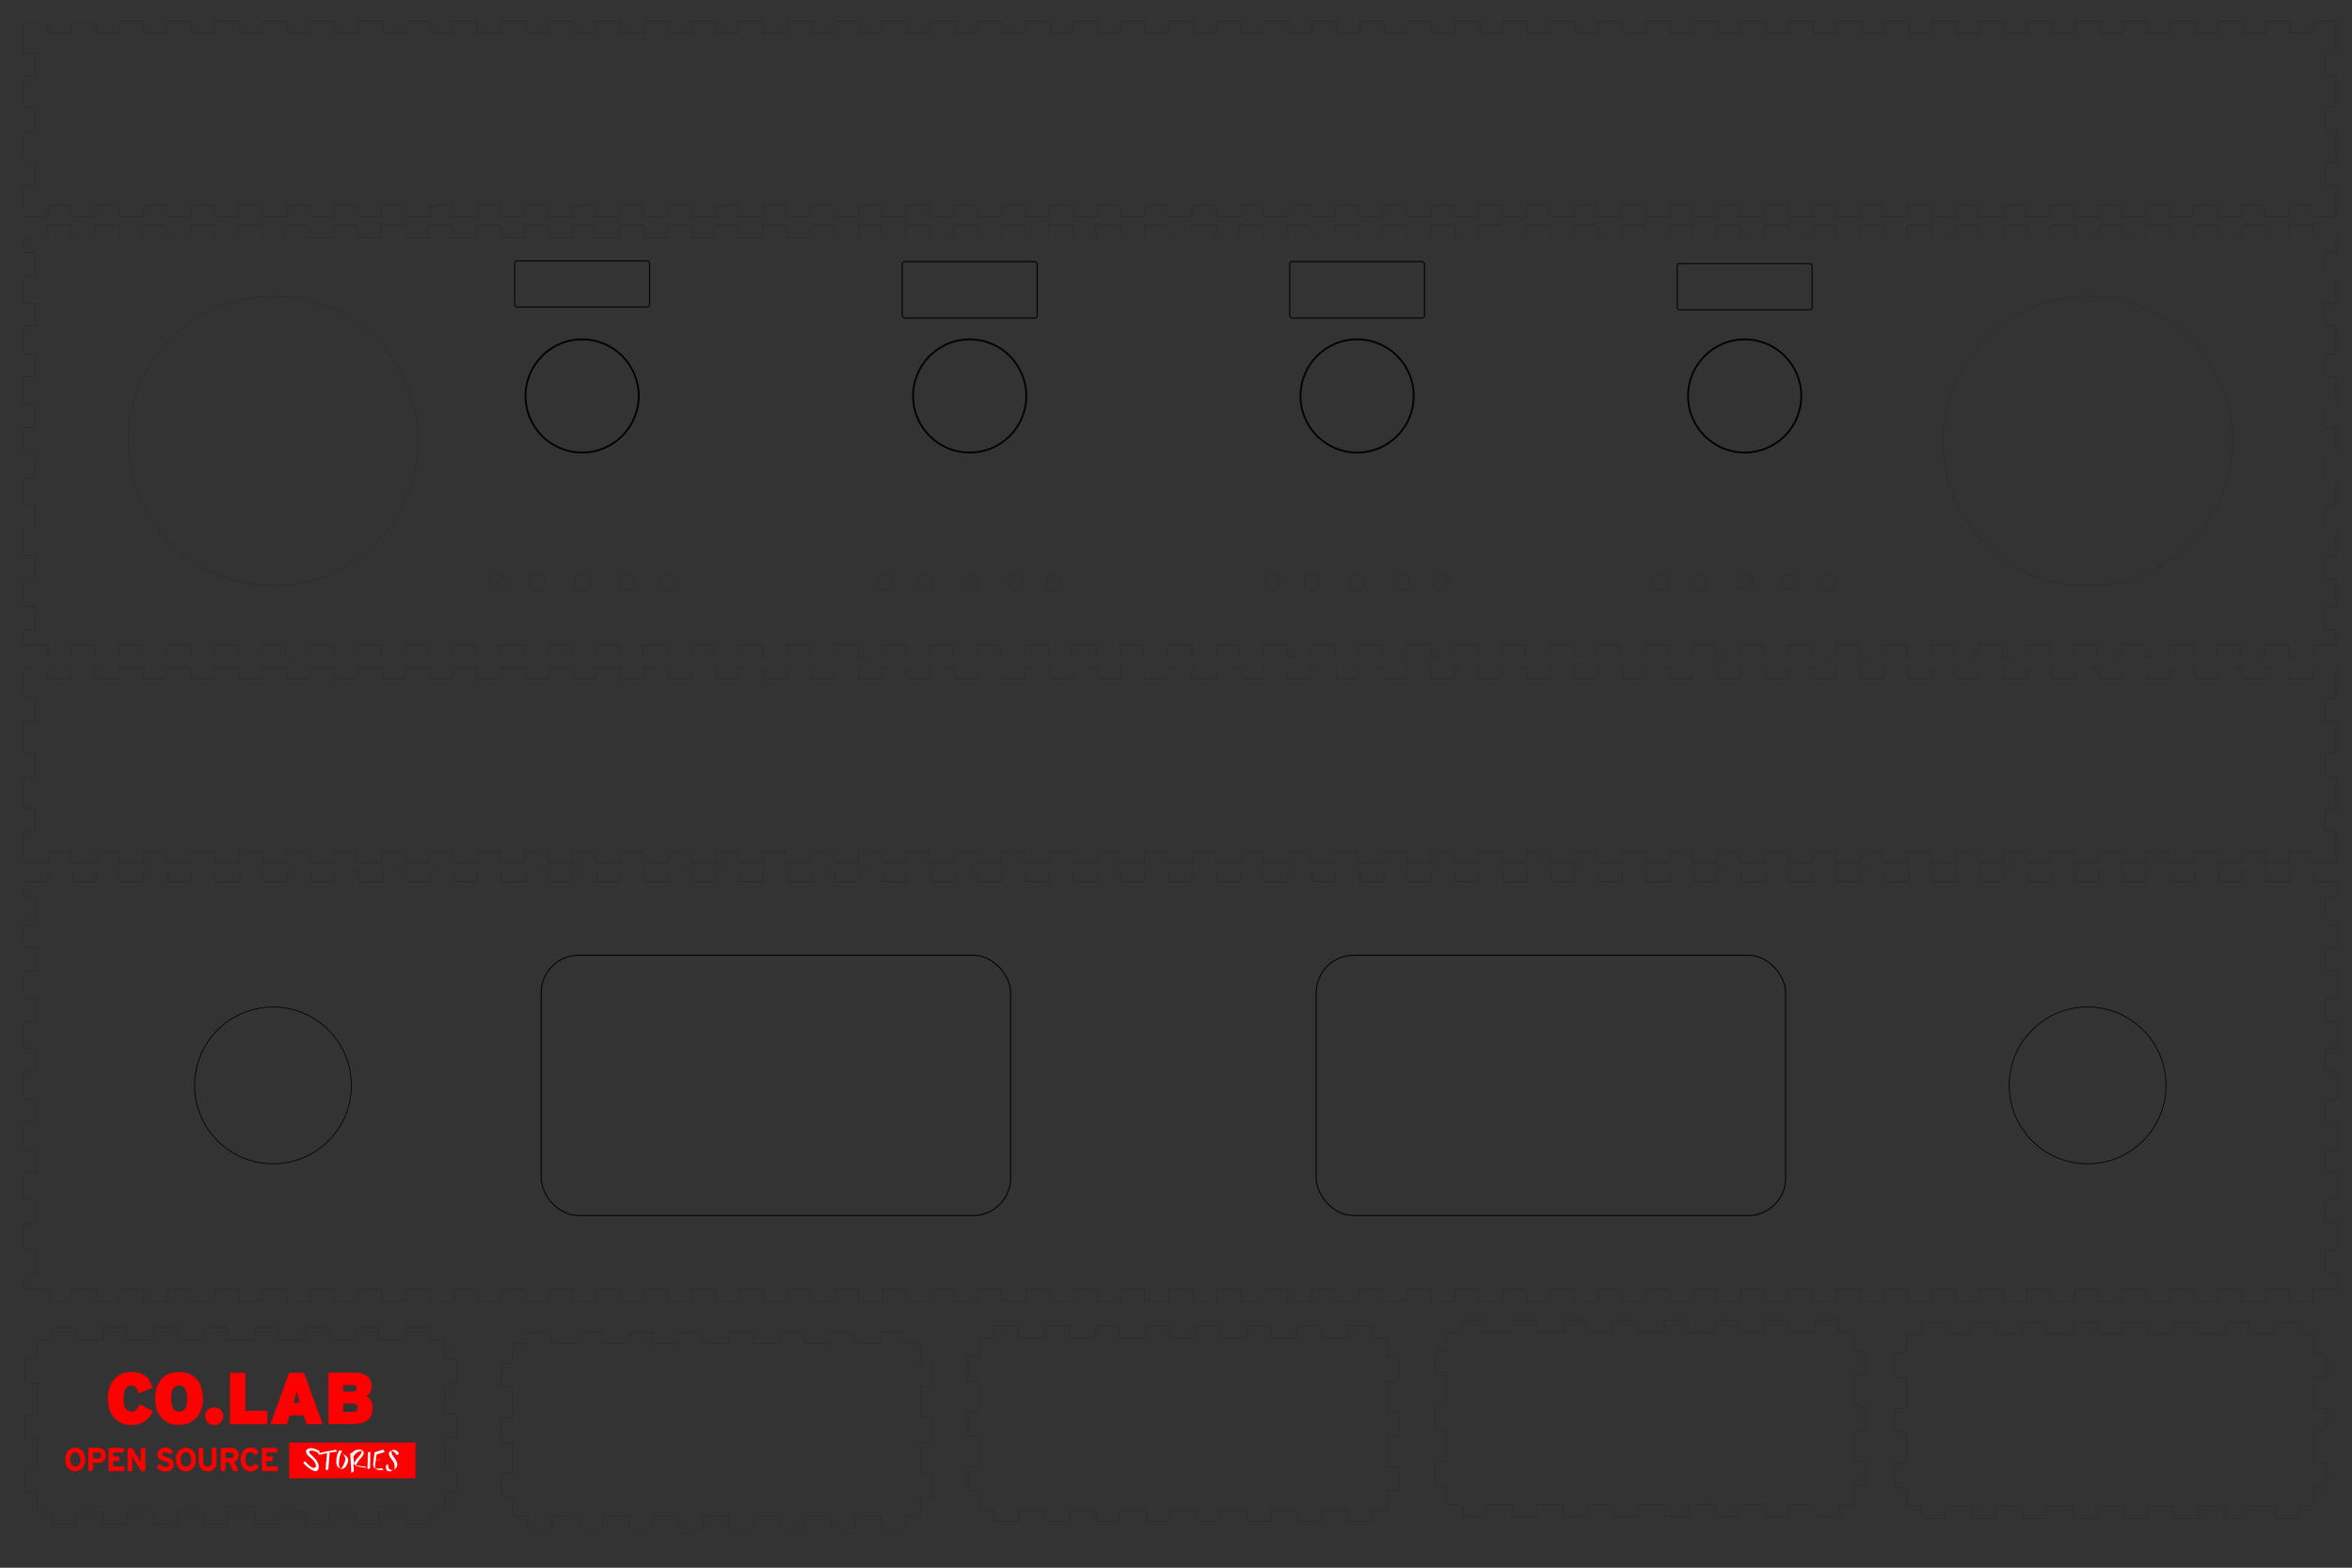 <?xml version="1.0" encoding="UTF-8" standalone="no"?>
<!-- Generator: Adobe Illustrator 22.1.0, SVG Export Plug-In . SVG Version: 6.00 Build 0)  -->

<svg
   xmlns:dc="http://purl.org/dc/elements/1.1/"
   xmlns:cc="http://creativecommons.org/ns#"
   xmlns:rdf="http://www.w3.org/1999/02/22-rdf-syntax-ns#"
   xmlns:svg="http://www.w3.org/2000/svg"
   xmlns="http://www.w3.org/2000/svg"
   xmlns:sodipodi="http://sodipodi.sourceforge.net/DTD/sodipodi-0.dtd"
   xmlns:inkscape="http://www.inkscape.org/namespaces/inkscape"
   version="1.1"
   id="svg8"
   inkscape:version="0.92.2 5c3e80d, 2017-08-06"
   sodipodi:docname="Gracefirstboxc.svg"
   x="0px"
   y="0px"
   viewBox="0 0 1700.8 1133.9"
   style="enable-background:new 0 0 1700.8 1133.9;"
   xml:space="preserve"><rect x="0" y="0" width="1700.8" height="1133.9" fill="#333333" stroke="none"/><defs
     id="defs1269" /><style
     type="text/css"
     id="style1150">
	.st0{fill:none;stroke:#000000;stroke-width:7.086615e-02;}
	.st1{fill:none;stroke:#000000;stroke-width:7.086615e-02;stroke-linejoin:round;}
	.st2{fill:#FF0000;stroke:#FF0000;stroke-miterlimit:10;}
	.st3{fill:#FFFFFF;stroke:#FF0000;stroke-miterlimit:10;}
	.st4{fill:#FF0000;stroke:#FF0000;}
</style><sodipodi:namedview
     bordercolor="#666666"
     borderopacity="1.0"
     id="base"
     inkscape:current-layer="svg8"
     inkscape:cx="507.09777"
     inkscape:cy="953.26283"
     inkscape:document-units="mm"
     inkscape:pageopacity="0.0"
     inkscape:pageshadow="2"
     inkscape:window-height="855"
     inkscape:window-maximized="1"
     inkscape:window-width="1396"
     inkscape:window-x="0"
     inkscape:window-y="1"
     inkscape:zoom="1.1265827"
     pagecolor="#ffffff"
     showgrid="false"
     width="600mm"
     inkscape:measure-start="431.828,932.697"
     inkscape:measure-end="413.502,667.466" /><g
     id="layer1"
     transform="translate(0,103)"
     inkscape:groupmode="layer"
     inkscape:label="Layer 1" /><g
     id="g867"
     transform="translate(0,103)"
     inkscape:groupmode="layer"
     inkscape:label="newlayer" /><g
     id="g992"
     inkscape:groupmode="layer"
     inkscape:label="newlayer" /><g
     id="g1102"
     inkscape:groupmode="layer"
     inkscape:label="newlayer" /><g
     id="g1325"
     inkscape:groupmode="layer"
     inkscape:label="newlayer" /><g
     id="g1415"
     inkscape:groupmode="layer"
     inkscape:label="newlayer" /><g
     id="g1551"
     inkscape:groupmode="layer"
     inkscape:label="newlayer" /><g
     id="g1663"
     transform="translate(-143.998,-162.466)"><path
       id="path1553"
       inkscape:connector-curvature="0"
       inkscape:label="part"
       class="st0"
       d="M161,334.1h17.3v-8.5h17.3v8.5h17.2   v-8.5h17.3v8.5h17.2v-8.5h17.3v8.5h17.2v-8.5h17.3v8.5h17.2v-8.5h17.3v8.5h17.2v-8.5H368v8.5h17.2v-8.5h17.3v8.5h17.2v-8.5H437v8.5   h17.2v-8.5h17.3v8.5h17.2v-8.5H506v8.5h17.2v-8.5h17.3v8.5h17.2v-8.5H575v8.5h17.2v-8.5h17.3v8.5h17.2v-8.5H644v8.5h17v-8.5h17.3   v8.5h17.2v-8.5h17.3v8.5H730v-8.5h17.3v8.5h17.2v-8.5h17.3v8.5H799v-8.5h17.3v8.5h17.2v-8.5h17.3v8.5H868v-8.5h17.3v8.5h17.2v-8.5   h17.3v8.5H937v-8.5h17.3v8.5h17.2v-8.5h17.3v8.5h17.2v-8.5h17.3v8.5h17.2v-8.5h17.3v8.5h17.2v-8.5h17.3v8.5h17.2v-8.5h17.3v8.5   h17.2v-8.5h17.3v8.5h17.2v-8.5h17.3v8.5h17.2v-8.5h17.3v8.5h17.2v-8.5h17.3v8.5h17.2v-8.5h17.3v8.5h17.2v-8.5h17.3v8.5h17.2v-8.5   h17.3v8.5h17.2v-8.5h17.3v8.5h17.2v-8.5h17.3v8.5h17.2v-8.5h17.3v8.5h17.2v-8.5h17.3v8.5h17.2v-8.5h17.3v8.5h17.2v-8.5h17.3v8.5   h17.2v-8.5h17.3v8.5h17.2v-8.5h17.3v8.5h17.2v-8.5h17.3v8.5h17.2v-8.5h17.3v8.5h17.2v-8.5h17.3v8.5h17.2v-8.5h17.3v8.5h17.2v-8.5   h17.3v8.5h17.3" /><path
       id="path1555"
       inkscape:connector-curvature="0"
       inkscape:label="part"
       class="st0"
       d="M1833.5,334.1v11.2h-8.5V362h8.5v19.8   h-8.5v16.7h8.5v19.8h-8.5V435h8.5v19.8h-8.5v16.7h8.5v19.8h-8.5V508h8.5v19.8h-8.5v16.7h8.5v19.8h-8.5V581h8.5v20h-8.5v16.7h8.5   v11.2" /><path
       id="path1557"
       inkscape:connector-curvature="0"
       inkscape:label="part"
       class="st0"
       d="M1833.5,628.9h-17.3v8.5h-17.3v-8.5   h-17.2v8.5h-17.3v-8.5h-17.2v8.5h-17.3v-8.5h-17.2v8.5h-17.3v-8.5h-17.2v8.5h-17.3v-8.5h-17.2v8.5h-17.3v-8.5h-17.2v8.5H1592v-8.5   h-17.2v8.5h-17.3v-8.5h-17.2v8.5H1523v-8.5h-17.2v8.5h-17.3v-8.5h-17.2v8.5H1454v-8.5h-17.2v8.5h-17.3v-8.5h-17.2v8.5H1385v-8.5   h-17.2v8.5h-17.3v-8.5h-17.2v8.5H1316v-8.5h-17.2v8.5h-17.3v-8.5h-17.2v8.5H1247v-8.5h-17v8.5h-17.3v-8.5h-17.2v8.5h-17.3v-8.5   H1161v8.5h-17.3v-8.5h-17.2v8.5h-17.3v-8.5H1092v8.5h-17.3v-8.5h-17.2v8.5h-17.3v-8.5H1023v8.5h-17.3v-8.5h-17.2v8.5h-17.3v-8.5   H954v8.5h-17.3v-8.5h-17.2v8.5h-17.3v-8.5H885v8.5h-17.3v-8.5h-17.2v8.5h-17.3v-8.5H816v8.5h-17v-8.5h-17.2v8.5h-17.3v-8.5h-17.2   v8.5H730v-8.5h-17.2v8.5h-17.3v-8.5h-17.2v8.5H661v-8.5h-17.2v8.5h-17.3v-8.5h-17.2v8.5H592v-8.5h-17.2v8.5h-17.3v-8.5h-17.2v8.5   H523v-8.5h-17.2v8.5h-17.3v-8.5h-17.2v8.5H454v-8.5h-17v8.5h-17.3v-8.5h-17.2v8.5h-17.3v-8.5H368v8.5h-17.3v-8.5h-17.2v8.5h-17.3   v-8.5H299v8.5h-17.3v-8.5h-17.2v8.5h-17.3v-8.5H230v8.5h-17.3v-8.5h-17.2v8.5h-17.3v-8.5H161" /><path
       id="path1559"
       inkscape:connector-curvature="0"
       inkscape:label="part"
       class="st0"
       d="M161,628.9v-11.2h8.5V601H161v-19.8   h8.5v-16.7H161v-19.8h8.5V528H161v-19.8h8.5v-16.7H161v-19.8h8.5V455H161v-20h8.5v-16.7H161v-19.8h8.5v-16.7H161V362h8.5v-16.7H161   v-11.2" /></g><g
     id="g1669"
     transform="translate(-13.54,188.822)"><path
       id="path1561"
       inkscape:connector-curvature="0"
       inkscape:label="part"
       class="st0"
       d="M40.4,780.1h10.9v-8.5h17.3v8.5h19.2   v-8.5h17.3v8.5h19.2v-8.5h17.3v8.5h19.2v-8.5h17.3v8.5h19.2v-8.5h17.3v8.5h19.2v-8.5h17.3v8.5h19.2v-8.5h17.3v8.5H307v-8.5h17.3   v8.5h10.9" /><path
       id="path1563"
       inkscape:connector-curvature="0"
       inkscape:label="part"
       class="st0"
       d="M335.2,780.1v14h8.5v17.3h-8.5v22.4   h8.5v17.3h-8.5v22.4h8.5v17.3h-8.5v14" /><path
       id="path1565"
       inkscape:connector-curvature="0"
       inkscape:label="part"
       class="st0"
       d="M335.2,904.8h-10.9v8.5H307v-8.5h-19.2   v8.5h-17.3v-8.5h-19.2v8.5H234v-8.5h-19.2v8.5h-17.3v-8.5h-19.2v8.5H161v-8.5h-19.2v8.5h-17.3v-8.5h-19.2v8.5H87.8v-8.5H68.5v8.5   H51.2v-8.5H40.4" /><path
       id="path1567"
       inkscape:connector-curvature="0"
       inkscape:label="part"
       class="st0"
       d="M40.4,904.8v-14h-8.5v-17.3h8.5v-22.4   h-8.5v-17.3h8.5v-22.4h-8.5v-17.3h8.5v-14" /></g><g
     id="g1651"
     transform="translate(-143.898,20.18)"><path
       id="path1569"
       inkscape:connector-curvature="0"
       inkscape:label="part"
       class="st0"
       d="M161.2,462.2h17.6v8.5h16.7v-8.5h17.8   v8.5H230v-8.5h17.8v8.5h16.7v-8.5h17.8v8.5H299v-8.5h17.8v8.5h16.7v-8.5h17.8v8.5H368v-8.5h17.8v8.5h16.7v-8.5h17.8v8.5H437v-8.5   h17.8v8.5h16.7v-8.5h17.8v8.5H506v-8.5h17.8v8.5h16.7v-8.5h17.8v8.5H575v-8.5h17.8v8.5h16.7v-8.5H627v8.5h16.7v-8.5h17.8v8.5h16.7   v-8.5H696v8.5h16.7v-8.5h17.8v8.5h16.7v-8.5H765v8.5h16.7v-8.5h17.8v8.5h16.7v-8.5H834v8.5h16.7v-8.5h17.8v8.5h16.7v-8.5H903v8.5   h16.7v-8.5h17.8v8.5h16.7v-8.5H972v8.5h16.7v-8.5h17.8v8.5h16.7v-8.5h17.8v8.5h16.7v-8.5h17.8v8.5h16.7v-8.5h17.8v8.5h16.7v-8.5   h17.8v8.5h16.7v-8.5h17.8v8.5h16.7v-8.5h17.8v8.5h16.7v-8.5h17.8v8.5h16.7v-8.5h17.8v8.5h16.7v-8.5h17.8v8.5h16.7v-8.5h17.8v8.5   h16.7v-8.5h17.8v8.5h16.7v-8.5h17.8v8.5h16.7v-8.5h17.8v8.5h16.7v-8.5h17.8v8.5h16.7v-8.5h17.8v8.5h16.7v-8.5h17.8v8.5h16.7v-8.5   h17.8v8.5h16.7v-8.5h17.8v8.5h16.7v-8.5h17.8v8.5h16.7v-8.5h17.8v8.5h16.7v-8.5h17.8v8.5h16.7v-8.5h17.8v8.5h16.7v-8.5h17.8v8.5   h16.7v-8.5h17.6" /><path
       id="path1571"
       inkscape:connector-curvature="0"
       inkscape:label="part"
       class="st0"
       d="M1833.6,462.2V485h-8.5v16.7h8.5v23   h-8.5v16.7h8.5v23h-8.5v16.7h8.5V604" /><path
       id="path1573"
       inkscape:connector-curvature="0"
       inkscape:label="part"
       class="st0"
       d="M1833.6,604H1816v-8.5h-16.7v8.5h-17.8   v-8.5h-16.7v8.5H1747v-8.5h-16.7v8.5h-17.8v-8.5h-16.7v8.5H1678v-8.5h-16.7v8.5h-17.8v-8.5h-16.7v8.5H1609v-8.5h-16.7v8.5h-17.8   v-8.5h-16.7v8.5H1540v-8.5h-16.7v8.5h-17.8v-8.5H1489v8.5h-17.8v-8.5h-16.7v8.5h-17.8v-8.5H1420v8.5h-17.8v-8.5h-16.7v8.5h-17.8   v-8.5H1351v8.5h-17.8v-8.5h-16.7v8.5h-17.8v-8.5H1282v8.5h-17.8v-8.5h-16.7v8.5h-17.8v-8.5H1213v8.5h-17.8v-8.5h-16.7v8.5h-17.8   v-8.5H1144v8.5h-17.8v-8.5h-16.7v8.5H1092v-8.5h-16.7v8.5h-17.8v-8.5h-16.7v8.5H1023v-8.5h-16.7v8.5h-17.8v-8.5h-16.7v8.5H954v-8.5   h-16.7v8.5h-17.8v-8.5h-16.7v8.5H885v-8.5h-16.7v8.5h-17.8v-8.5h-16.7v8.5H816v-8.5h-16.7v8.5h-17.8v-8.5h-16.7v8.5H747v-8.5h-16.7   v8.5h-17.8v-8.5H696v8.5h-17.8v-8.5h-16.7v8.5h-17.8v-8.5H627v8.5h-17.8v-8.5h-16.7v8.5h-17.8v-8.5H558v8.5h-17.8v-8.5h-16.7v8.5   h-17.8v-8.5H489v8.5h-17.8v-8.5h-16.7v8.5h-17.8v-8.5H420v8.5h-17.8v-8.5h-16.7v8.5h-17.8v-8.5H351v8.5h-17.8v-8.5h-16.7v8.5H299   v-8.5h-16.7v8.5h-17.8v-8.5h-16.7v8.5H230v-8.5h-16.7v8.5h-17.8v-8.5h-16.7v8.5h-17.6" /><path
       id="path1575"
       inkscape:connector-curvature="0"
       inkscape:label="part"
       class="st0"
       d="M161.2,604v-22.8h8.5v-16.7h-8.5v-23   h8.5v-16.7h-8.5v-23h8.5V485h-8.5v-22.8" /></g><g
     id="g1645"
     transform="translate(-627.068,189.88)"><path
       id="path1577"
       inkscape:connector-curvature="0"
       inkscape:label="part"
       class="st0"
       d="m 997.7,782.1 h 10.9 v -8.5 h 17.3 v 8.5 h 19.2 v -8.5 h 17.3 v 8.5 h 19.2 v -8.5 h 17.3 v 8.5 h 19.2 v -8.5 h 17.3 v 8.5 h 19.2 v -8.5 h 17.3 v 8.5 h 19.2 v -8.5 h 17.3 v 8.5 h 19.2 v -8.5 h 17.3 v 8.5 h 19.2 v -8.5 h 17.3 v 8.5 h 10.9" /><path
       id="path1579"
       inkscape:connector-curvature="0"
       inkscape:label="part"
       class="st0"
       d="m 1292.5,782.1 v 14 h 8.5 v 17.3 h -8.5 v 22.4 h 8.5 v 17.3 h -8.5 v 22.4 h 8.5 v 17.3 h -8.5 v 14" /><path
       id="path1581"
       inkscape:connector-curvature="0"
       inkscape:label="part"
       class="st0"
       d="m 1292.5,906.8 h -10.9 v 8.5 h -17.3 v -8.5 h -19.2 v 8.5 h -17.3 v -8.5 h -19.2 v 8.5 h -17.3 v -8.5 H 1172 v 8.5 h -17.3 v -8.5 h -19.2 v 8.5 h -17.3 v -8.5 H 1099 v 8.5 h -17.3 v -8.5 h -19.2 v 8.5 h -17.3 v -8.5 H 1026 v 8.5 h -17.3 v -8.5 h -10.9" /><path
       id="path1583"
       inkscape:connector-curvature="0"
       inkscape:label="part"
       class="st0"
       d="m 997.7,906.8 v -14 h -8.5 v -17.3 h 8.5 v -22.4 h -8.5 v -17.3 h 8.5 v -22.4 h -8.5 v -17.3 h 8.5 v -14" /></g><g
     id="g1639"
     transform="translate(-883.898,-144.582)"><path
       id="path1585"
       inkscape:connector-curvature="0"
       inkscape:label="part"
       class="st0"
       d="M901.2,159.9h17.6v8.5h16.7v-8.5h17.8   v8.5H970v-8.5h17.8v8.5h16.7v-8.5h17.8v8.5h16.7v-8.5h17.8v8.5h16.7v-8.5h17.8v8.5h16.7v-8.5h17.8v8.5h16.7v-8.5h17.8v8.5h16.7   v-8.5h17.8v8.5h16.7v-8.5h17.8v8.5h16.7v-8.5h17.8v8.5h16.7v-8.5h17.8v8.5h16.7v-8.5h17.8v8.5h16.7v-8.5h17.8v8.5h16.7v-8.5h17.8   v8.5h16.7v-8.5h17.8v8.5h16.7v-8.5h17.8v8.5h16.7v-8.5h17.8v8.5h16.7v-8.5h17.8v8.5h16.7v-8.5h17.8v8.5h16.7v-8.5h17.8v8.5h16.7   v-8.5h17.8v8.5h16.7v-8.5h17.8v8.5h16.7v-8.5h17.8v8.5h16.7v-8.5h17.8v8.5h16.7v-8.5h17.8v8.5h16.7v-8.5h17.8v8.5h16.7v-8.5h17.8   v8.5h16.7v-8.5h17.8v8.5h16.7v-8.5h17.8v8.5h16.7v-8.5h17.8v8.5h16.7v-8.5h17.8v8.5h16.7v-8.5h17.8v8.5h16.7v-8.5h17.8v8.5h16.7   v-8.5h17.8v8.5h16.7v-8.5h17.8v8.5h16.7v-8.5h17.8v8.5h16.7v-8.5h17.8v8.5h16.7v-8.5h17.8v8.5h16.7v-8.5h17.8v8.5h16.7v-8.5h17.8   v8.5h16.7v-8.5h17.8v8.5h16.7v-8.5h17.8v8.5h16.7v-8.5h17.8v8.5h16.7v-8.5h17.8v8.5h16.7v-8.5h17.8v8.5h16.7v-8.5h17.8v8.5h16.7   v-8.5h17.8v8.5h16.7v-8.5h17.6" /><path
       id="path1587"
       inkscape:connector-curvature="0"
       inkscape:label="part"
       class="st0"
       d="M2573.6,159.9v22.8h-8.5v16.7h8.5v23   h-8.5v16.7h8.5v23h-8.5v16.7h8.5v22.8" /><path
       id="path1589"
       inkscape:connector-curvature="0"
       inkscape:label="part"
       class="st0"
       d="M2573.6,301.7H2556v-8.5h-16.7v8.5   h-17.8v-8.5h-16.7v8.5H2487v-8.5h-16.7v8.5h-17.8v-8.5h-16.7v8.5H2418v-8.5h-16.7v8.5h-17.8v-8.5h-16.7v8.5H2349v-8.5h-16.7v8.5   h-17.8v-8.5h-16.7v8.5H2280v-8.5h-16.7v8.5h-17.8v-8.5H2229v8.5h-17.8v-8.5h-16.7v8.5h-17.8v-8.5H2160v8.5h-17.8v-8.5h-16.7v8.5   h-17.8v-8.5H2091v8.5h-17.8v-8.5h-16.7v8.5h-17.8v-8.5H2022v8.5h-17.8v-8.5h-16.7v8.5h-17.8v-8.5H1953v8.5h-17.8v-8.5h-16.7v8.5   h-17.8v-8.5H1884v8.5h-17.8v-8.5h-16.7v8.5H1832v-8.5h-16.7v8.5h-17.8v-8.5h-16.7v8.5H1763v-8.5h-16.7v8.5h-17.8v-8.5h-16.7v8.5   H1694v-8.5h-16.7v8.5h-17.8v-8.5h-16.7v8.5H1625v-8.5h-16.7v8.5h-17.8v-8.5h-16.7v8.5H1556v-8.5h-16.7v8.5h-17.8v-8.5h-16.7v8.5   H1487v-8.5h-16.7v8.5h-17.8v-8.5H1436v8.5h-17.8v-8.5h-16.7v8.5h-17.8v-8.5H1367v8.5h-17.8v-8.5h-16.7v8.5h-17.8v-8.5H1298v8.5   h-17.8v-8.5h-16.7v8.5h-17.8v-8.5H1229v8.5h-17.8v-8.5h-16.7v8.5h-17.8v-8.5H1160v8.5h-17.8v-8.5h-16.7v8.5h-17.8v-8.5H1091v8.5   h-17.8v-8.5h-16.7v8.5H1039v-8.5h-16.7v8.5h-17.8v-8.5h-16.7v8.5H970v-8.5h-16.7v8.5h-17.8v-8.5h-16.7v8.5h-17.6" /><path
       id="path1591"
       inkscape:connector-curvature="0"
       inkscape:label="part"
       class="st0"
       d="M901.2,301.7v-22.8h8.5v-16.7h-8.5v-23   h8.5v-16.7h-8.5v-23h8.5v-16.7h-8.5V160" /></g><g
     id="g1657"
     transform="translate(-143.798,201.943)"><path
       id="path1593"
       inkscape:connector-curvature="0"
       inkscape:label="part"
       class="st0"
       d="M161.4,435.7h17.3v-8.5H196v8.5h17.2   v-8.5h17.3v8.5h17.2v-8.5H265v8.5h17.2v-8.5h17.3v8.5h17.2v-8.5H334v8.5h17.2v-8.5h17.3v8.5h17.2v-8.5H403v8.5h17.2v-8.5h17.3v8.5   h17.2v-8.5H472v8.5h17v-8.5h17.3v8.5h17.2v-8.5h17.3v8.5H558v-8.5h17.3v8.5h17.2v-8.5h17.3v8.5H627v-8.5h17.3v8.5h17.2v-8.5h17.3   v8.5H696v-8.5h17.3v8.5h17.2v-8.5h17.3v8.5H765v-8.5h17.3v8.5h17.2v-8.5h17.3v8.5H834v-8.5h17.3v8.5h17.2v-8.5h17.3v8.5H903v-8.5   h17v8.5h17.2v-8.5h17.3v8.5h17.2v-8.5H989v8.5h17.2v-8.5h17.3v8.5h17.2v-8.5h17.3v8.5h17.2v-8.5h17.3v8.5h17.2v-8.5h17.3v8.5h17.2   v-8.5h17.3v8.5h17.2v-8.5h17.3v8.5h17.2v-8.5h17.3v8.5h17.2v-8.5h17.3v8.5h17.2v-8.5h17.3v8.5h17.2v-8.5h17.3v8.5h17.2v-8.5h17.3   v8.5h17.2v-8.5h17.3v8.5h17.2v-8.5h17.3v8.5h17.2v-8.5h17.3v8.5h17.2v-8.5h17.3v8.5h17.2v-8.5h17.3v8.5h17.2v-8.5h17.3v8.5h17.2   v-8.5h17.3v8.5h17.2v-8.5h17.3v8.5h17.2v-8.5h17.3v8.5h17.2v-8.5h17.3v8.5h17.2v-8.5h17.3v8.5h17.2v-8.5h17.3v8.5h17.2v-8.5h17.3   v8.5h17.3" /><path
       id="path1595"
       inkscape:connector-curvature="0"
       inkscape:label="part"
       class="st0"
       d="M1833.8,435.7v11.2h-8.5v16.7h8.5v19.8   h-8.5v16.7h8.5v19.8h-8.5v16.7h8.5v19.8h-8.5v16.7h8.5V593h-8.5v16.7h8.5v19.8h-8.5v16.7h8.5V666h-8.5v16.7h8.5v19.8h-8.5v16.7h8.5   v11.2" /><path
       id="path1597"
       inkscape:connector-curvature="0"
       inkscape:label="part"
       class="st0"
       d="M1833.8,730.5h-17.3v8.5h-17.3v-8.5   H1782v8.5h-17.3v-8.5h-17.2v8.5h-17.3v-8.5H1713v8.5h-17.3v-8.5h-17.2v8.5h-17.3v-8.5H1644v8.5h-17.3v-8.5h-17.2v8.5h-17.3v-8.5   H1575v8.5h-17.3v-8.5h-17.2v8.5h-17.3v-8.5H1506v8.5h-17.3v-8.5h-17.2v8.5h-17.3v-8.5H1437v8.5h-17.3v-8.5h-17.2v8.5h-17.3v-8.5   H1368v8.5h-17v-8.5h-17.2v8.5h-17.3v-8.5h-17.2v8.5H1282v-8.5h-17.2v8.5h-17.3v-8.5h-17.2v8.5H1213v-8.5h-17.2v8.5h-17.3v-8.5   h-17.2v8.5H1144v-8.5h-17.2v8.5h-17.3v-8.5h-17.2v8.5H1075v-8.5h-17v8.5h-17.3v-8.5h-17.2v8.5h-17.3v-8.5H989v8.5h-17.3v-8.5h-17.2   v8.5h-17.3v-8.5H920v8.5h-17.3v-8.5h-17.2v8.5h-17.3v-8.5H851v8.5h-17.3v-8.5h-17.2v8.5h-17.3v-8.5H782v8.5h-17.3v-8.5h-17.2v8.5   h-17.3v-8.5H713v8.5h-17.3v-8.5h-17.2v8.5h-17.3v-8.5H644v8.5h-17.3v-8.5h-17.2v8.5h-17.3v-8.5H575v8.5h-17v-8.5h-17.2v8.5h-17.3   v-8.5h-17.2v8.5H489v-8.5h-17.2v8.5h-17.3v-8.5h-17.2v8.5H420v-8.5h-17.2v8.5h-17.3v-8.5h-17.2v8.5H351v-8.5h-17.2v8.5h-17.3v-8.5   h-17.2v8.5H282v-8.5h-17v8.5h-17.3v-8.5h-17.2v8.5h-17.3v-8.5H196v8.5h-17.3v-8.5h-17.3" /><path
       id="path1599"
       inkscape:connector-curvature="0"
       inkscape:label="part"
       class="st0"
       d="M161.4,730.5v-11.2h8.5v-16.7h-8.5   v-19.8h8.5v-16.7h-8.5v-19.8h8.5v-16.7h-8.5v-19.8h8.5V593h-8.5v-19.8h8.5v-16.7h-8.5v-19.8h8.5V520h-8.5v-19.8h8.5v-16.7h-8.5   v-19.8h8.5V447h-8.5v-11.2" /></g><circle
     r="104.8"
     cy="319.034"
     cx="197.415"
     class="st1"
     id="path1690"
     style="fill:none;stroke:#000000" /><circle
     r="104.8"
     cy="319.034"
     cx="1509.615"
     class="st1"
     id="circle1692"
     style="fill:none;stroke:#000000" /><rect
     x="209.6"
     y="1043.9"
     class="st2"
     width="90.4"
     height="24.8"
     id="rect1218" /><g
     id="g1230"><path
       class="st3"
       d="M243.1,1050.5c0.8-0.1,1.3-0.6,0.8-1.4c-0.1-0.1-0.1-0.2-0.2-0.3c-0.5-0.8-2.1-1-2.6-0.3   c-1.3,0.2-2.5,0.4-3.7,0.6c-0.2,0-0.3,0-0.5,0.1c-1.8,0.3-3.5,0.7-5.3,1.1c0.1-0.5-0.1-1-0.7-1.4c-2.2-1.3-4.7-2.4-7.3-1.8   c-1.9,0.4-3.3,1.7-2.7,3.7c0.8,2.5,4,4.1,5.6,6.1c1,1.2,3,5.3-0.5,4.1c-1.6-0.5-3.4-2.7-4.5-3.9c-1.3-1.4-3.4,0.3-2.1,1.8   c2,2.2,10.1,9.6,11.5,2.9c0.5-2.3-0.8-4.8-2.2-6.6c-1-1.2-2.3-2.2-3.3-3.3c-1.1-1.1-2.7-2.4,0.5-2.2c1.3,0.1,2.5,0.8,3.6,1.4l0,0   c-0.1,0.7,1.3,1.8,2.3,1.5c1.4-0.4,2.7-0.7,4.1-1c-0.2,3.6-0.8,7.2-0.9,10.8c-0.1,1.9,2.9,1.8,3,0.1c0.1-3.8,0.7-7.6,0.9-11.5   C240.3,1050.9,241.7,1050.7,243.1,1050.5z"
       id="path1220" /><path
       class="st3"
       d="M247.3,1050.7c0.1-0.2,0.3-0.4,0.4-0.6c0.4,0,0.7,0,0.6-0.1c-0.1-0.2-0.1-0.3-0.2-0.5   c-0.2-0.5-2.4-1.3-2.8-0.9c-2.3,2.1-3,7.6-2.4,10.6c0.4,2.2,2.2,3.6,4.4,3.7c2.8,0.1,4.9-4.3,5-6.7   C252.3,1053.3,249.7,1051.8,247.3,1050.7z M249.1,1056.3c-0.1,0.8-2,5.6-3.2,5.4c0.3,0-0.3-2.1-0.3-2.3c-0.1-1.2,0.1-2.4,0.2-3.6   c0.2-1.2,0.4-2.9,1-4.2C248.5,1052.6,249.5,1054,249.1,1056.3z"
       id="path1222" /><path
       class="st3"
       d="M265.5,1050.7c-0.1,3.5-0.1,6.9-0.2,10.4c-0.4-0.4-1.1-0.9-1.4-0.9c-1.5-0.2-3.6-0.1-5-0.7   c-0.9,0.1-1-0.1-0.6-0.5c0.3-0.3,0.5-0.6,0.6-1c0.4-0.6,0.9-1.2,1.3-1.8c1.2-1.5,4.1-3.9,3.2-6.2c-0.6-1.6-2.6-2.2-4.1-2.1   c-1.9,0.1-3.5,0.9-4.8,2.3c-0.8,0.2-1.7,0.7-1.7,1.2c0.3,4.3,0.5,8.5,0.7,12.8c-0.1,0.1-0.1,0.2-0.1,0.3c-0.1,0.4,0,0.7,0.2,1   c0.2,0.5,2.8-0.7,2.8-1.3c-0.1-1.5-0.1-3-0.2-4.4c1.9,1.9,7.2,2.1,8.9,2.3l0,0l0,0c0,1.4,3,0.9,3-0.2c0.1-3.8,0.1-7.6,0.2-11.5   C268.5,1049.2,265.5,1049.6,265.5,1050.7z M256.3,1056.7c-0.1-1.1-0.1-2.1-0.2-3.2c0.1,0,0.2-0.1,0.3-0.2c0.7-1.3,1.7-2.2,3-2.8   c0.5-0.2,1.1-0.4,1.7-0.5l0,0c-0.1,0.4-0.2,0.8-0.5,1.1C259.5,1053.2,257.3,1054.7,256.3,1056.7z"
       id="path1224" /><path
       class="st3"
       d="M284.4,1050.5c1,0.6,1.5,1.3,2,2.4c0.2,0.4,2.9-0.9,2.7-1.5c-0.9-2.1-2.8-3.7-5.2-3.1   c-1.1,0.3-2.8,1.2-3.1,2.5c-0.7,2.6,2.6,5.3,3.6,7.4c0.6,1.4,1.3,6.1-1.9,4.4c-1.5-0.8-1.4-2.7-1.1-4.1c0.1-0.4-2.5,0.5-2.7,1.3   c-0.4,2.3,0.1,4.9,2.9,4.9c1.7,0,3.8-1.2,5-2.4c2.1-2.2,1.1-5-0.3-7.2c-0.9-1.3-2.8-3.3-2.7-5.1   C283.8,1050.1,284.1,1050.3,284.4,1050.5z"
       id="path1226" /><path
       class="st3"
       d="M272.8,1052.4c1.7-0.5,3.4-1.1,5.2-1.6c1.4-0.4,0-2.4-0.9-2.6c-0.1,0-0.2,0-0.2-0.1c-0.5-0.1-0.8,0-1,0.2   c-1.6,0.5-3.2,1-4.8,1.5c-0.3-0.2-0.5-0.2-0.5-0.2c0,0.2-0.1,0.3-0.1,0.5c-0.3,0.2-0.3,0.6-0.2,1c-0.3,1.7-0.5,3.5-0.7,5.2   c-0.1,1.7-0.7,3.8,0.4,5.3c1.9,2.5,5.4,2.4,8.2,1.9c0.1,0-1.4-2.1-2.2-2c-1.2,0.2-2.8,0.4-4.2,0.2c-0.2-1.2,0.2-2.7,0.2-3.8   c0-0.3,0-0.5,0.1-0.8l0,0c1.2-0.2,2.4-0.6,3.5-1.3c0.2-0.1,0.4-0.3,0.3-0.5c0-0.2-0.4-0.3-0.5-0.3c-0.7-0.1-1.5,0.1-2.1,0.5   c-0.1,0-0.1,0.1-0.1,0.1s0,0-0.1,0l-0.2,0.1c-0.1,0-0.1,0-0.2,0.1c-0.1,0-0.3,0,0,0c-0.1,0-0.3,0-0.4,0.1   C272.4,1054.7,272.6,1053.6,272.8,1052.4z"
       id="path1228" /></g><g
     id="g1252"><path
       class="st4"
       d="M60.6,1058.9c-0.3,1-0.8,1.8-1.4,2.5c-0.6,0.7-1.3,1.3-2.1,1.6c-0.8,0.4-1.7,0.6-2.7,0.6s-1.9-0.2-2.7-0.6   s-1.5-0.9-2.1-1.6s-1-1.5-1.4-2.5c-0.3-1-0.5-2.1-0.5-3.3c0-1.2,0.2-2.3,0.5-3.3s0.8-1.8,1.4-2.5c0.6-0.7,1.3-1.3,2.1-1.6   s1.7-0.6,2.7-0.6s1.9,0.2,2.7,0.6s1.5,0.9,2.1,1.6s1,1.5,1.4,2.5c0.3,1,0.5,2.1,0.5,3.3S60.9,1057.9,60.6,1058.9z M58.4,1053.2   c-0.2-0.7-0.5-1.3-0.9-1.8s-0.8-0.9-1.4-1.2c-0.5-0.3-1.1-0.4-1.7-0.4c-0.6,0-1.2,0.1-1.7,0.4s-1,0.6-1.3,1.1   c-0.4,0.5-0.7,1.1-0.9,1.8c-0.2,0.7-0.3,1.5-0.3,2.4s0.1,1.7,0.3,2.4c0.2,0.7,0.5,1.3,0.9,1.8s0.8,0.9,1.4,1.2   c0.5,0.3,1.1,0.4,1.7,0.4c0.6,0,1.2-0.1,1.7-0.4s1-0.6,1.3-1.1c0.4-0.5,0.7-1.1,0.9-1.8c0.2-0.7,0.3-1.5,0.3-2.4   S58.6,1053.9,58.4,1053.2z"
       id="path1232" /><path
       class="st4"
       d="M75.6,1054.8c-0.3,0.6-0.6,1.1-1.1,1.5s-1,0.7-1.6,0.9c-0.6,0.2-1.3,0.3-2.1,0.3h-4.1v5.8h-2.3v-15.6H71   c0.7,0,1.4,0.1,2,0.3c0.6,0.2,1.1,0.5,1.6,0.9c0.4,0.4,0.8,0.9,1,1.5c0.3,0.6,0.4,1.3,0.4,2.1C76,1053.5,75.9,1054.2,75.6,1054.8z    M72.9,1050.7c-0.5-0.5-1.1-0.7-1.9-0.7h-4.2v5.4H71c0.9,0,1.6-0.2,2-0.7s0.7-1.1,0.7-2C73.6,1051.8,73.3,1051.2,72.9,1050.7z"
       id="path1234" /><path
       class="st4"
       d="M79,1063.4v-15.6h10v2.3h-7.7v3.8h4.5v2.3h-4.5v4.9h8.1v2.3L79,1063.4L79,1063.4z"
       id="path1236" /><path
       class="st4"
       d="M102.4,1063.4l-6.2-9.8c-0.2-0.3-0.4-0.6-0.6-1s-0.4-0.7-0.5-0.9c0,0.1,0,0.4,0,0.7c0,0.3,0,0.6,0,1   s0,0.7,0,1.1c0,0.3,0,0.6,0,0.8v8.1h-2.3v-15.6h2.4l5.9,9.5c0.1,0.2,0.2,0.3,0.3,0.6c0.1,0.2,0.2,0.4,0.4,0.6   c0.1,0.2,0.2,0.4,0.3,0.6c0.1,0.2,0.2,0.3,0.2,0.4c0-0.1,0-0.4,0-0.7c0-0.3,0-0.7,0-1c0-0.4,0-0.7,0-1.1s0-0.6,0-0.9v-8.1h2.3v15.6   h-2.2V1063.4z"
       id="path1238" /><path
       class="st4"
       d="M124.8,1060.9c-0.2,0.6-0.6,1.1-1,1.5c-0.5,0.4-1.1,0.7-1.8,1c-0.7,0.2-1.6,0.3-2.6,0.3   c-1.1,0-2.2-0.2-3.1-0.7s-1.8-1.1-2.4-1.8l1.7-1.6c0.5,0.6,1.1,1,1.9,1.4c0.7,0.3,1.5,0.5,2.2,0.5c2.2,0,3.2-0.8,3.2-2.3   c0-0.3-0.1-0.6-0.2-0.8c-0.1-0.2-0.3-0.5-0.6-0.7s-0.6-0.4-1.1-0.6c-0.4-0.2-1-0.4-1.7-0.6c-0.8-0.2-1.6-0.5-2.2-0.7   c-0.6-0.3-1.1-0.5-1.5-0.9c-0.4-0.3-0.7-0.7-0.9-1.2c-0.2-0.5-0.3-1.1-0.3-1.8c0-0.7,0.1-1.3,0.4-1.8s0.6-1,1.1-1.4s1-0.7,1.6-0.9   c0.6-0.2,1.3-0.3,2-0.3c1.1,0,2,0.2,2.8,0.6s1.6,0.9,2.3,1.6l-1.7,1.7c-0.5-0.5-1-0.9-1.6-1.1s-1.3-0.4-2-0.4c-0.9,0-1.6,0.2-2,0.6   s-0.6,0.8-0.6,1.4c0,0.3,0.1,0.5,0.2,0.7s0.3,0.4,0.5,0.6c0.3,0.2,0.6,0.4,1,0.5c0.4,0.2,1,0.4,1.7,0.6c0.8,0.2,1.5,0.5,2.1,0.7   c0.6,0.3,1.1,0.6,1.6,0.9c0.4,0.4,0.8,0.8,1,1.3s0.3,1.1,0.3,1.8C125.2,1059.6,125.1,1060.3,124.8,1060.9z"
       id="path1240" /><path
       class="st4"
       d="M140.6,1058.9c-0.3,1-0.8,1.8-1.4,2.5c-0.6,0.7-1.3,1.3-2.1,1.6c-0.8,0.4-1.7,0.6-2.7,0.6s-1.9-0.2-2.7-0.6   s-1.5-0.9-2.1-1.6s-1-1.5-1.4-2.5c-0.3-1-0.5-2.1-0.5-3.3c0-1.2,0.2-2.3,0.5-3.3s0.8-1.8,1.4-2.5c0.6-0.7,1.3-1.3,2.1-1.6   s1.7-0.6,2.7-0.6s1.9,0.2,2.7,0.6s1.5,0.9,2.1,1.6s1,1.5,1.4,2.5c0.3,1,0.5,2.1,0.5,3.3S141,1057.9,140.6,1058.9z M138.4,1053.2   c-0.2-0.7-0.5-1.3-0.9-1.8s-0.8-0.9-1.4-1.2c-0.5-0.3-1.1-0.4-1.7-0.4c-0.6,0-1.2,0.1-1.7,0.4s-1,0.6-1.3,1.1   c-0.4,0.5-0.7,1.1-0.9,1.8c-0.2,0.7-0.3,1.5-0.3,2.4s0.1,1.7,0.3,2.4c0.2,0.7,0.5,1.3,0.9,1.8s0.8,0.9,1.4,1.2   c0.5,0.3,1.1,0.4,1.7,0.4c0.6,0,1.2-0.1,1.7-0.4s1-0.6,1.3-1.1c0.4-0.5,0.7-1.1,0.9-1.8c0.2-0.7,0.3-1.5,0.3-2.4   S138.6,1053.9,138.4,1053.2z"
       id="path1242" /><path
       class="st4"
       d="M154.6,1061.9c-1,1.2-2.5,1.7-4.5,1.7c-1.9,0-3.4-0.6-4.4-1.8c-1-1.2-1.5-2.9-1.5-5v-9.1h2.3v9   c0,1.5,0.3,2.6,0.9,3.4c0.6,0.8,1.5,1.1,2.7,1.1s2.2-0.4,2.7-1.1c0.6-0.7,0.9-1.8,0.9-3.3v-9.2h2.3v9.1   C156.2,1059.1,155.7,1060.8,154.6,1061.9z"
       id="path1244" /><path
       class="st4"
       d="M171.1,1055.5c-0.6,0.8-1.5,1.3-2.5,1.5l3.2,6.4h-2.7l-3.1-6.2h-3.5v6.2h-2.3v-15.6h6.9c0.7,0,1.3,0.1,1.9,0.3   c0.6,0.2,1.1,0.5,1.6,0.8c0.5,0.4,0.8,0.9,1.1,1.5s0.4,1.3,0.4,2.1C172,1053.7,171.7,1054.7,171.1,1055.5z M168.9,1050.7   c-0.5-0.4-1.1-0.6-1.9-0.6h-4.5v5h4.5c0.8,0,1.4-0.2,1.9-0.6s0.7-1,0.7-1.9C169.7,1051.7,169.4,1051.1,168.9,1050.7z"
       id="path1246" /><path
       class="st4"
       d="M184.3,1062.9c-0.9,0.5-2,0.8-3.2,0.8c-1,0-1.9-0.2-2.7-0.6s-1.5-0.9-2.1-1.7c-0.6-0.7-1-1.6-1.3-2.5   c-0.3-1-0.5-2.1-0.5-3.3c0-1.2,0.2-2.3,0.5-3.2c0.3-1,0.8-1.8,1.3-2.6c0.6-0.7,1.3-1.3,2.1-1.7c0.8-0.4,1.7-0.6,2.7-0.6   c1.3,0,2.4,0.2,3.2,0.7c0.9,0.5,1.6,1.2,2.1,2.2l-2.1,1.3c-0.4-0.6-0.8-1.1-1.3-1.4s-1.1-0.5-1.9-0.5c-1.4,0-2.4,0.5-3.1,1.5   c-0.7,1-1.1,2.4-1.1,4.2c0,1.8,0.4,3.1,1.1,4.2c0.7,1,1.8,1.5,3.1,1.5c0.8,0,1.5-0.2,2-0.5s1-0.8,1.4-1.5l1.9,1.3   C186,1061.7,185.2,1062.4,184.3,1062.9z"
       id="path1248" /><path
       class="st4"
       d="M189.9,1063.4v-15.6h10v2.3h-7.7v3.8h4.5v2.3h-4.5v4.9h8.1v2.3L189.9,1063.4L189.9,1063.4z"
       id="path1250" /></g><g
     id="g1266"><path
       class="st4"
       d="M107.9,1024.3c-0.8,1.1-1.8,2.1-3,3s-2.6,1.6-4.2,2.1s-3.5,0.8-5.6,0.8c-2.7,0-5.1-0.5-7.1-1.4   c-2.1-0.9-3.8-2.3-5.2-3.9c-1.4-1.7-2.5-3.6-3.2-5.9c-0.7-2.3-1.1-4.8-1.1-7.5c0-2.9,0.4-5.5,1.2-7.8c0.8-2.3,1.9-4.3,3.4-5.9   c1.5-1.6,3.2-2.8,5.2-3.7s4.3-1.3,6.7-1.3c2.2,0,4.1,0.2,5.7,0.7s3,1.2,4.1,2.1c1.2,0.9,2.1,2,2.9,3.4c0.8,1.3,1.5,2.8,2.1,4.5   l-9.1,3.6c-0.3-0.8-0.6-1.6-1-2.3c-0.3-0.7-0.7-1.3-1.2-1.7c-0.4-0.5-1-0.8-1.6-1.1s-1.3-0.4-2.1-0.4c-1,0-1.9,0.3-2.7,0.8   c-0.8,0.5-1.4,1.2-1.9,2.1c-0.5,0.9-0.9,1.9-1.1,3.1c-0.2,1.2-0.3,2.5-0.3,4c0,1.4,0.1,2.7,0.3,3.9s0.6,2.3,1.1,3.2   s1.1,1.6,1.9,2.1s1.7,0.8,2.8,0.8c0.8,0,1.5-0.1,2.1-0.3s1.1-0.5,1.6-1c0.5-0.4,0.9-1,1.4-1.6c0.4-0.6,0.9-1.4,1.4-2.3l8.5,4.5   C109.4,1022,108.7,1023.2,107.9,1024.3z"
       id="path1254" /><path
       class="st4"
       d="M145,1019.4c-0.8,2.3-2,4.3-3.5,5.9s-3.3,2.8-5.3,3.6c-2.1,0.8-4.3,1.2-6.8,1.2s-4.7-0.4-6.8-1.2   c-2.1-0.8-3.8-2-5.3-3.6c-1.5-1.6-2.6-3.5-3.4-5.8s-1.2-5-1.2-8s0.4-5.7,1.2-8s2-4.3,3.5-5.9c1.5-1.6,3.3-2.8,5.3-3.6   c2.1-0.8,4.3-1.2,6.8-1.2c2.5,0,4.7,0.4,6.8,1.2s3.8,2,5.3,3.6s2.6,3.5,3.4,5.8c0.8,2.3,1.2,5,1.2,8   C146.3,1014.4,145.9,1017.1,145,1019.4z M134.2,1004.1c-1.1-1.7-2.7-2.5-4.7-2.5s-3.6,0.8-4.7,2.5s-1.6,4.1-1.6,7.4   s0.6,5.8,1.7,7.5s2.7,2.5,4.7,2.5c2,0,3.6-0.8,4.7-2.5c1.1-1.7,1.6-4.1,1.6-7.4S135.3,1005.8,134.2,1004.1z"
       id="path1256" /><path
       class="st4"
       d="M159.2,1028.5c-1.1,1.1-2.5,1.7-4.3,1.7s-3.1-0.6-4.3-1.7c-1.1-1.1-1.7-2.5-1.7-4.3c0-1.8,0.6-3.1,1.7-4.2   c1.1-1.1,2.5-1.6,4.3-1.6s3.1,0.5,4.3,1.6c1.1,1.1,1.7,2.5,1.7,4.2S160.4,1027.4,159.2,1028.5z"
       id="path1258" /><path
       class="st4"
       d="M166.8,1029.6v-36.2h10.1v27.5h16v8.7H166.8z"
       id="path1260" /><path
       class="st4"
       d="M222,1029.6l-2-6.4h-10.9l-2,6.4h-10.8l13.1-36.2h10.1l13.1,36.2H222z M216.9,1012.9c-0.3-1.2-0.6-2.2-0.8-3.1   c-0.2-0.9-0.5-1.6-0.6-2.3c-0.2-0.7-0.4-1.3-0.5-1.9c-0.1-0.6-0.3-1.2-0.4-1.8c-0.1,0.6-0.2,1.2-0.4,1.8c-0.1,0.6-0.3,1.2-0.5,1.9   s-0.4,1.5-0.6,2.3c-0.2,0.9-0.5,1.9-0.8,3l-0.7,2.4h6L216.9,1012.9z"
       id="path1262" /><path
       class="st4"
       d="M265.7,1026.5c-2.2,2-5.7,3-10.2,3H238v-36.2h17.5c4.5,0,7.7,0.8,9.7,2.4c2,1.6,3,4,3,7c0,2-0.4,3.5-1.3,4.5   c-0.8,1-1.9,1.9-3.1,2.6c1.7,0.7,2.9,1.7,3.8,3s1.3,3,1.3,5C269.1,1021.6,267.9,1024.5,265.7,1026.5z M257.7,1002.1   c-0.4-0.6-1.3-0.8-2.5-0.8h-7.6v5.7h7.6c1.2,0,2-0.3,2.5-0.8s0.7-1.2,0.7-2.1C258.4,1003.3,258.2,1002.7,257.7,1002.1z    M258.3,1015.6c-0.6-0.6-1.5-0.9-2.7-0.9h-8v7h7.9c1.2,0,2.2-0.3,2.7-1c0.6-0.7,0.9-1.5,0.9-2.6   C259.2,1017,258.9,1016.2,258.3,1015.6z"
       id="path1264" /></g><g
     id="g1645-7"
     transform="translate(-289.498,185.343)"><path
       id="path1577-9"
       inkscape:connector-curvature="0"
       inkscape:label="part"
       class="st0"
       d="m 997.7,782.1 h 10.9 v -8.5 h 17.3 v 8.5 h 19.2 v -8.5 h 17.3 v 8.5 h 19.2 v -8.5 h 17.3 v 8.5 h 19.2 v -8.5 h 17.3 v 8.5 h 19.2 v -8.5 h 17.3 v 8.5 h 19.2 v -8.5 h 17.3 v 8.5 h 19.2 v -8.5 h 17.3 v 8.5 h 19.2 v -8.5 h 17.3 v 8.5 h 10.9" /><path
       id="path1579-3"
       inkscape:connector-curvature="0"
       inkscape:label="part"
       class="st0"
       d="m 1292.5,782.1 v 14 h 8.5 v 17.3 h -8.5 v 22.4 h 8.5 v 17.3 h -8.5 v 22.4 h 8.5 v 17.3 h -8.5 v 14" /><path
       id="path1581-8"
       inkscape:connector-curvature="0"
       inkscape:label="part"
       class="st0"
       d="m 1292.5,906.8 h -10.9 v 8.5 h -17.3 v -8.5 h -19.2 v 8.5 h -17.3 v -8.5 h -19.2 v 8.5 h -17.3 v -8.5 H 1172 v 8.5 h -17.3 v -8.5 h -19.2 v 8.5 h -17.3 v -8.5 H 1099 v 8.5 h -17.3 v -8.5 h -19.2 v 8.5 h -17.3 v -8.5 H 1026 v 8.5 h -17.3 v -8.5 h -10.9" /><path
       id="path1583-0"
       inkscape:connector-curvature="0"
       inkscape:label="part"
       class="st0"
       d="m 997.7,906.8 v -14 h -8.5 v -17.3 h 8.5 v -22.4 h -8.5 v -17.3 h 8.5 v -22.4 h -8.5 v -17.3 h 8.5 v -14" /></g><g
     id="g1645-2"
     transform="translate(48.596,181.493)"><path
       id="path1577-4"
       inkscape:connector-curvature="0"
       inkscape:label="part"
       class="st0"
       d="m 997.7,782.1 h 10.9 v -8.5 h 17.3 v 8.5 h 19.2 v -8.5 h 17.3 v 8.5 h 19.2 v -8.5 h 17.3 v 8.5 h 19.2 v -8.5 h 17.3 v 8.5 h 19.2 v -8.5 h 17.3 v 8.5 h 19.2 v -8.5 h 17.3 v 8.5 h 19.2 v -8.5 h 17.3 v 8.5 h 19.2 v -8.5 h 17.3 v 8.5 h 10.9" /><path
       id="path1579-8"
       inkscape:connector-curvature="0"
       inkscape:label="part"
       class="st0"
       d="m 1292.5,782.1 v 14 h 8.5 v 17.3 h -8.5 v 22.4 h 8.5 v 17.3 h -8.5 v 22.4 h 8.5 v 17.3 h -8.5 v 14" /><path
       id="path1581-3"
       inkscape:connector-curvature="0"
       inkscape:label="part"
       class="st0"
       d="m 1292.5,906.8 h -10.9 v 8.5 h -17.3 v -8.5 h -19.2 v 8.5 h -17.3 v -8.5 h -19.2 v 8.5 h -17.3 v -8.5 H 1172 v 8.5 h -17.3 v -8.5 h -19.2 v 8.5 h -17.3 v -8.5 H 1099 v 8.5 h -17.3 v -8.5 h -19.2 v 8.5 h -17.3 v -8.5 H 1026 v 8.5 h -17.3 v -8.5 h -10.9" /><path
       id="path1583-9"
       inkscape:connector-curvature="0"
       inkscape:label="part"
       class="st0"
       d="m 997.7,906.8 v -14 h -8.5 v -17.3 h 8.5 v -22.4 h -8.5 v -17.3 h 8.5 v -22.4 h -8.5 v -17.3 h 8.5 v -14" /></g><g
     id="g1645-2-0"
     transform="translate(380.802,182.843)"><path
       id="path1577-4-5"
       inkscape:connector-curvature="0"
       inkscape:label="part"
       class="st0"
       d="m 997.7,782.1 h 10.9 v -8.5 h 17.3 v 8.5 h 19.2 v -8.5 h 17.3 v 8.5 h 19.2 v -8.5 h 17.3 v 8.5 h 19.2 v -8.5 h 17.3 v 8.5 h 19.2 v -8.5 h 17.3 v 8.5 h 19.2 v -8.5 h 17.3 v 8.5 h 19.2 v -8.5 h 17.3 v 8.5 h 19.2 v -8.5 h 17.3 v 8.5 h 10.9" /><path
       id="path1579-8-2"
       inkscape:connector-curvature="0"
       inkscape:label="part"
       class="st0"
       d="m 1292.5,782.1 v 14 h 8.5 v 17.3 h -8.5 v 22.4 h 8.5 v 17.3 h -8.5 v 22.4 h 8.5 v 17.3 h -8.5 v 14" /><path
       id="path1581-3-2"
       inkscape:connector-curvature="0"
       inkscape:label="part"
       class="st0"
       d="m 1292.5,906.8 h -10.9 v 8.5 h -17.3 v -8.5 h -19.2 v 8.5 h -17.3 v -8.5 h -19.2 v 8.5 h -17.3 v -8.5 H 1172 v 8.5 h -17.3 v -8.5 h -19.2 v 8.5 h -17.3 v -8.5 H 1099 v 8.5 h -17.3 v -8.5 h -19.2 v 8.5 h -17.3 v -8.5 H 1026 v 8.5 h -17.3 v -8.5 h -10.9" /><path
       id="path1583-9-7"
       inkscape:connector-curvature="0"
       inkscape:label="part"
       class="st0"
       d="m 997.7,906.8 v -14 h -8.5 v -17.3 h 8.5 v -22.4 h -8.5 v -17.3 h 8.5 v -22.4 h -8.5 v -17.3 h 8.5 v -14" /></g><circle
     cy="785.043"
     cx="197.415"
     class="st1"
     id="path1690-7"
     style="stroke-width:0.541;fill:none;stroke:#000000"
     r="56.693" /><circle
     cy="785.043"
     cx="1509.615"
     class="st1"
     id="circle1692-9"
     style="stroke-width:0.541;fill:none;stroke:#000000"
     r="56.693" /><rect
     style="fill:none;fill-opacity:1;stroke:#000000;stroke-width:0.686;stroke-linejoin:round;stroke-miterlimit:4;stroke-dasharray:none;stroke-opacity:1"
     id="rect1385"
     width="339.472"
     height="188.291"
     x="391.342"
     y="690.897"
     ry="27.129" /><rect
     style="fill:none;fill-opacity:1;stroke:#000000;stroke-width:0.686;stroke-linejoin:round;stroke-miterlimit:4;stroke-dasharray:none;stroke-opacity:1"
     id="rect1385-0"
     width="339.472"
     height="188.291"
     x="951.764"
     y="690.897"
     ry="27.129" /><g
     transform="translate(197.711,-5.91)"
     id="g1741"><circle
       r="5.7"
       cy="427"
       cx="722.7"
       class="st1"
       id="circle1731" /><circle
       r="5.7"
       cy="427"
       cx="783.7"
       class="st1"
       id="circle1733" /><circle
       r="5.7"
       cy="427"
       cx="751.1"
       class="st1"
       id="circle1735" /><circle
       r="5.7"
       cy="427"
       cx="816.3"
       class="st1"
       id="circle1737" /><circle
       r="5.7"
       cy="427"
       cx="844.6"
       class="st1"
       id="circle1739" /></g><g
     transform="translate(296.566,-5.91)"
     id="g1753"><circle
       r="5.7"
       cy="427"
       cx="904.1"
       class="st1"
       id="circle1743" /><circle
       r="5.7"
       cy="427"
       cx="965"
       class="st1"
       id="circle1745" /><circle
       r="5.7"
       cy="427"
       cx="932.4"
       class="st1"
       id="circle1747" /><circle
       r="5.7"
       cy="427"
       cx="997.6"
       class="st1"
       id="circle1749" /><circle
       r="5.7"
       cy="427"
       cx="1026"
       class="st1"
       transform="matrix(0.16,-0.987,0.987,0.16,440.166,1371.354)"
       id="circle1751" /></g><g
     transform="translate(0,-5.91)"
     id="g1729"><circle
       r="5.7"
       cy="427"
       cx="360"
       class="st1"
       id="path1700" /><circle
       r="5.7"
       cy="427"
       cx="420.9"
       class="st1"
       id="circle1702" /><circle
       r="5.7"
       cy="427"
       cx="388.3"
       class="st1"
       id="circle1706" /><circle
       r="5.7"
       cy="427"
       cx="453.5"
       class="st1"
       id="circle1708" /><circle
       r="5.7"
       cy="427"
       cx="481.9"
       class="st1"
       id="circle1710" /></g><g
     transform="translate(98.855,-5.91)"
     id="g1765"><circle
       r="5.7"
       cy="427"
       cx="541.4"
       class="st1"
       id="circle1755" /><circle
       r="5.7"
       cy="427"
       cx="602.3"
       class="st1"
       id="circle1757" /><circle
       r="5.7"
       cy="427"
       cx="569.7"
       class="st1"
       id="circle1759" /><circle
       r="5.7"
       cy="427"
       cx="634.9"
       class="st1"
       id="circle1761" /><circle
       r="5.7"
       cy="427"
       cx="663.3"
       class="st1"
       id="circle1763" /></g><circle
     style="fill:none;fill-opacity:1;stroke:#000000;stroke-width:1.277;stroke-linejoin:round;stroke-miterlimit:4;stroke-dasharray:none;stroke-opacity:1"
     id="path1484"
     cx="420.95"
     cy="286.388"
     r="40.937" /><circle
     style="fill:none;fill-opacity:1;stroke:#000000;stroke-width:1.277;stroke-linejoin:round;stroke-miterlimit:4;stroke-dasharray:none;stroke-opacity:1"
     id="path1484-2"
     cx="701.205"
     cy="286.388"
     r="40.937" /><circle
     style="fill:none;fill-opacity:1;stroke:#000000;stroke-width:1.277;stroke-linejoin:round;stroke-miterlimit:4;stroke-dasharray:none;stroke-opacity:1"
     id="path1484-3"
     cx="981.361"
     cy="286.388"
     r="40.937" /><circle
     style="fill:none;fill-opacity:1;stroke:#000000;stroke-width:1.277;stroke-linejoin:round;stroke-miterlimit:4;stroke-dasharray:none;stroke-opacity:1"
     id="path1484-9"
     cx="1261.628"
     cy="286.388"
     r="40.937" /><rect
     style="fill:none;fill-opacity:1;stroke:#000000;stroke-width:0.688;stroke-linejoin:round;stroke-miterlimit:4;stroke-dasharray:none;stroke-opacity:1"
     id="rect1578"
     width="97.58"
     height="33.328"
     x="372.16"
     y="188.708"
     ry="1.543" /><rect
     style="fill:none;fill-opacity:1;stroke:#000000;stroke-width:0.761;stroke-linejoin:round;stroke-miterlimit:4;stroke-dasharray:none;stroke-opacity:1"
     id="rect1578-7"
     width="97.507"
     height="40.814"
     x="652.452"
     y="189.185"
     ry="1.889" /><rect
     style="fill:none;fill-opacity:1;stroke:#000000;stroke-width:0.761;stroke-linejoin:round;stroke-miterlimit:4;stroke-dasharray:none;stroke-opacity:1"
     id="rect1578-0"
     width="97.507"
     height="40.814"
     x="932.607"
     y="189.185"
     ry="1.889" /><rect
     style="fill:none;fill-opacity:1;stroke:#000000;stroke-width:0.688;stroke-linejoin:round;stroke-miterlimit:4;stroke-dasharray:none;stroke-opacity:1"
     id="rect1578-3"
     width="97.58"
     height="33.328"
     x="1212.838"
     y="190.708"
     ry="1.543" /></svg>